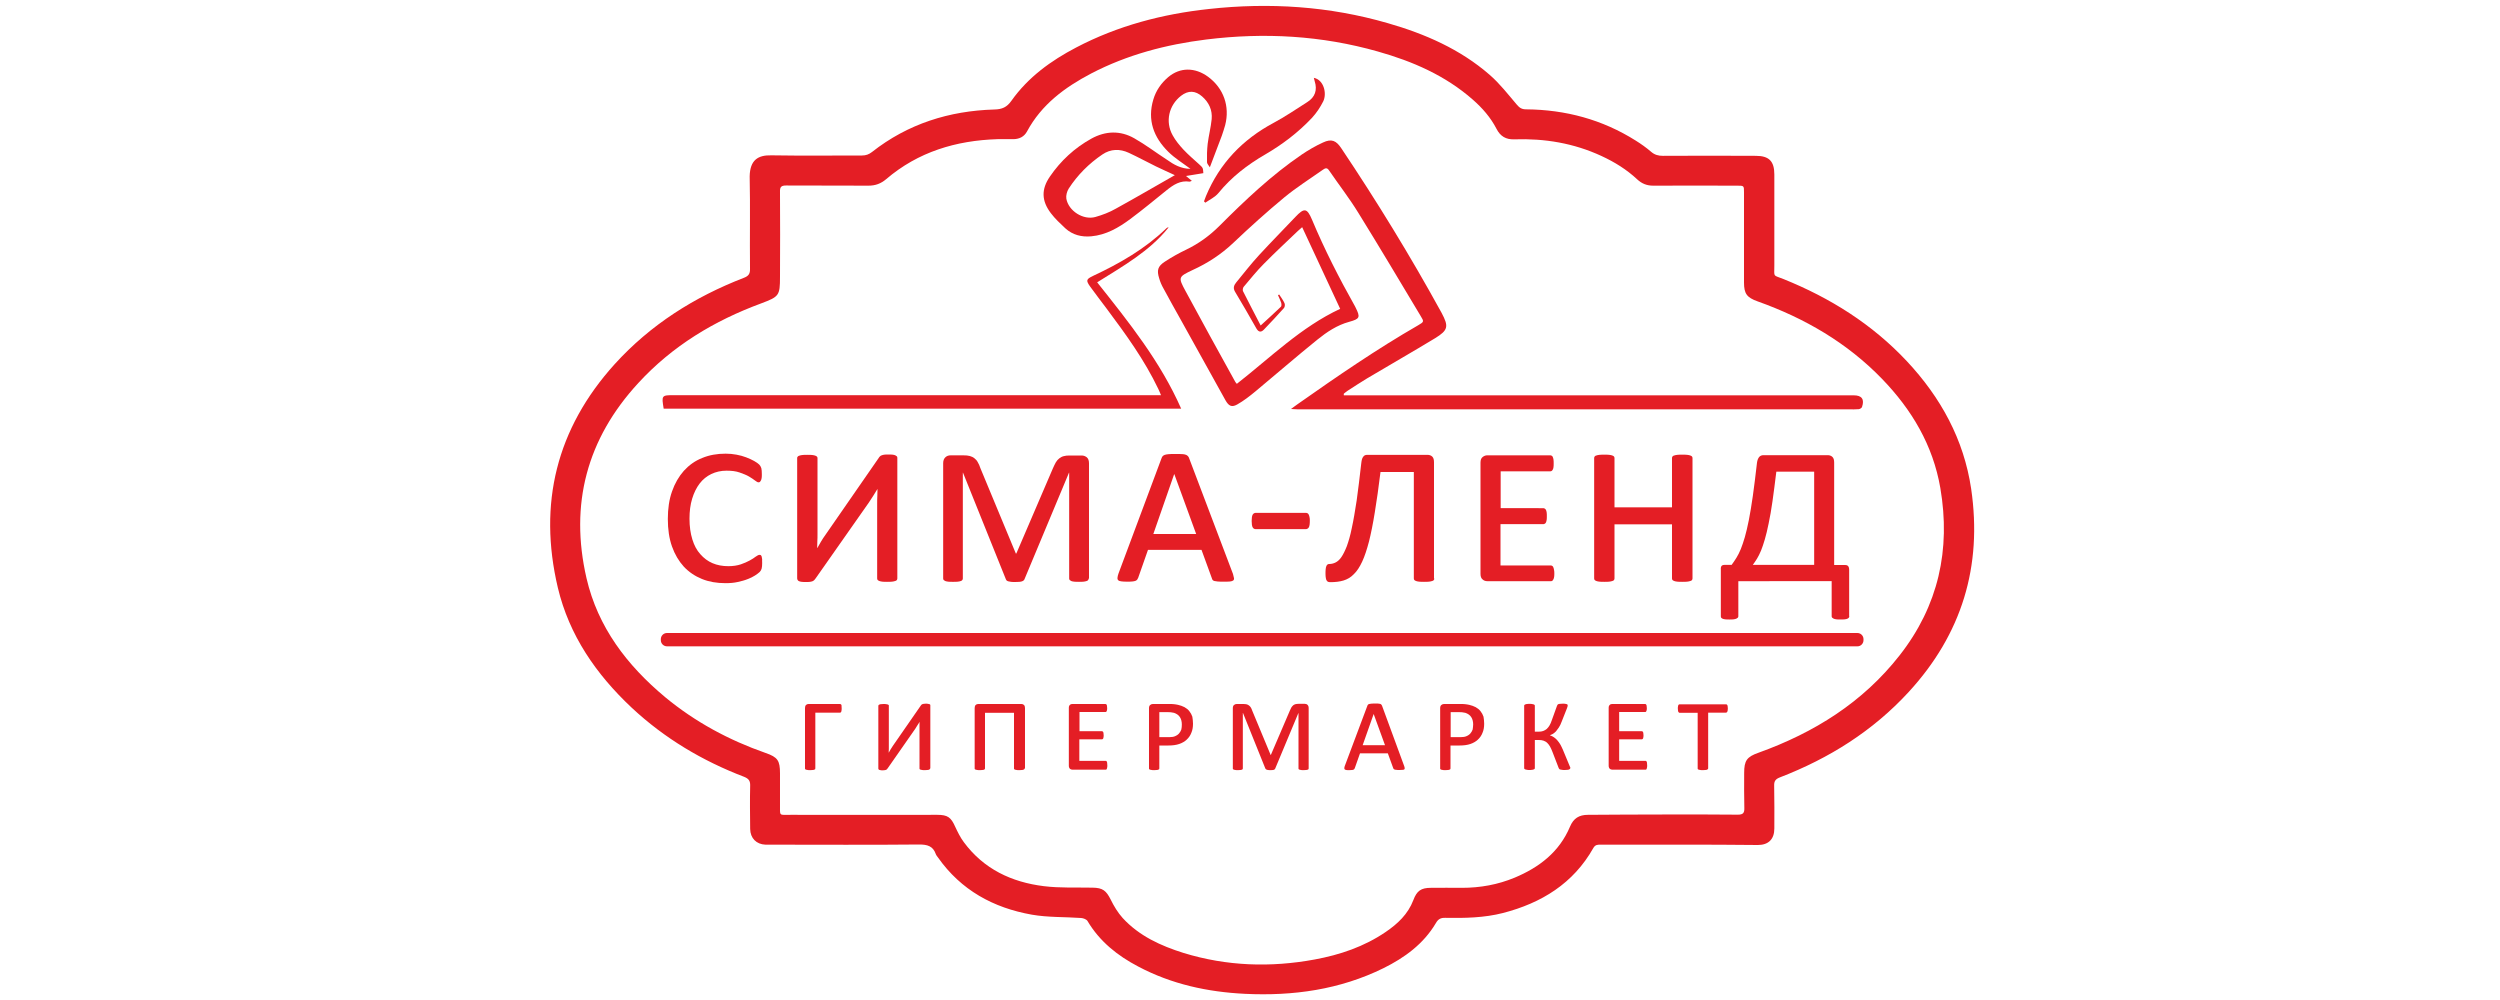 <?xml version="1.0" encoding="utf-8"?>
<!-- Generator: Adobe Illustrator 24.0.0, SVG Export Plug-In . SVG Version: 6.00 Build 0)  -->
<svg version="1.1" id="Слой_1" xmlns="http://www.w3.org/2000/svg" xmlns:xlink="http://www.w3.org/1999/xlink" x="0px" y="0px"
	 viewBox="0 0 1500 600" style="enable-background:new 0 0 1500 600;" xml:space="preserve">
<style type="text/css">
	.st0{fill:#E41E25;}
</style>
<g>
	<g>
		<path class="st0" d="M1007.6,506.8c-15.7,0-31.4,0-47.1,0c-1.8,0-3.3-0.1-4.5,2c-12,21.3-31.1,33-54.2,39
			c-11.3,2.9-22.9,3.1-34.5,2.9c-2.8-0.1-4.4,0.7-5.8,3.2c-7.4,12.5-18.7,20.7-31.4,27c-26.2,12.9-54.2,16.8-83.1,15.4
			c-22.5-1.1-44.1-5.8-64.1-16.4c-12.4-6.5-23.1-15-30.4-27.3c-0.6-1-2.5-1.7-3.8-1.8c-9.9-0.7-19.9-0.3-29.6-2
			c-23.1-4.1-42.5-14.7-56.3-34.3c-0.4-0.6-1-1.2-1.3-2c-1.7-4.9-5.1-5.8-10-5.8c-29.5,0.3-59,0.1-88.5,0.1c-1.2,0-2.4,0-3.7,0
			c-5.5-0.2-9.1-3.9-9.2-9.4c-0.1-8.7-0.2-17.4,0-26c0.1-2.9-0.9-4.2-3.6-5.3c-25.1-9.6-47.8-23.1-67.5-41.5
			c-21.3-20-37.5-43.4-44.3-72c-11.9-50.4-0.8-95.5,34.1-134.1c21.5-23.7,47.8-40.3,77.5-51.8c2.9-1.1,3.8-2.5,3.7-5.5
			c-0.2-18.5,0.2-36.9-0.2-55.4C450,96,454.8,93,462.8,93.2c18.1,0.3,36.3,0.1,54.4,0.1c2.4,0,4.2-0.7,6-2.1
			c21.5-16.9,46.3-24.7,73.4-25.5c4.6-0.1,7.5-1.3,10.3-5.3c10-14.1,23.7-24,38.8-31.9c25-13.1,51.8-20.1,79.6-23.1
			c36.3-4,72.2-1.7,107.4,8.5c22.3,6.4,43.4,15.6,61.1,31c6.1,5.3,11.1,11.8,16.3,17.9c1.6,1.9,3,2.8,5.5,2.8
			c23.7,0.2,45.8,6.1,65.9,18.8c3.2,2,6.3,4.2,9.2,6.7c2.1,1.8,4.3,2.4,7,2.4c18.6-0.1,37.2-0.1,55.8,0c7.9,0,11.1,3.2,11.1,11.2
			c0,18.2,0,36.5,0,54.7c0,7.2-1,5.4,5.4,8c28.1,11.3,53.3,27.1,74.1,49.3c20.3,21.7,34.2,46.9,38.6,76.6
			c6.8,46.5-5.6,87.2-37.5,121.9c-21.5,23.4-47.7,39.8-77.2,51.2c-2.6,1-3.6,2.2-3.5,5c0.2,8.6,0.1,17.1,0.1,25.7
			c0,6.4-3.5,9.9-9.9,9.9C1039,506.8,1023.3,506.8,1007.6,506.8z M997.3,488.7c15.1,0,30.3-0.1,45.4,0.1c3.1,0,4-1,3.9-4
			c-0.2-7-0.1-14-0.1-21c0-7.5,1.6-9.7,8.7-12.2c33.3-12,62.4-30.1,84.5-58.3c23.4-29.8,30.8-63.6,24.5-100.5
			c-4.4-25.6-17.1-47-35-65.5c-21-21.7-46.4-36.4-74.7-46.5c-6.4-2.3-8.1-4.6-8.1-11.3c0-18,0-36,0-54.1c0-4,0-4-4.1-4
			c-16.8,0-33.6-0.1-50.4,0c-3.8,0-6.8-1.2-9.6-3.8c-6.3-5.9-13.6-10.4-21.4-14c-16.6-7.7-34.1-10.6-52.3-10
			c-5,0.2-8.4-1.8-10.7-6.3c-3.5-6.8-8.5-12.5-14.2-17.5c-16.5-14.5-36.1-23-57-28.9c-33.8-9.6-68.1-11.5-102.9-7.2
			c-24.1,3-47.4,9.1-69.1,20.4c-15.8,8.3-29.8,18.6-38.5,34.8c-1.7,3.1-4.5,4.5-8,4.6c-3.2,0-6.5,0-9.7,0
			c-24.9,0.8-47.6,7.6-66.8,24c-3.2,2.7-6.5,3.9-10.6,3.9c-16.5-0.1-32.9,0-49.4-0.1c-3,0-3.8,0.9-3.7,3.8c0.1,17,0.1,34,0,51.1
			c0,11.2-0.6,11.8-11.2,15.8c-28.2,10.4-53.3,25.5-73.8,47.8c-30.9,33.5-41.3,72.8-31.1,117.1c6.8,29.4,24.3,52.3,47.2,71.4
			c18,14.9,38.3,25.8,60.3,33.5c7.2,2.5,8.6,4.5,8.6,12.2c0,6.1,0,12.2,0,18.4c0.1,7.5-1,6.5,6.6,6.5c29.3,0.1,58.5,0,87.8,0
			c6.2,0,8.2,1.5,10.7,7.1c1.5,3.2,3.1,6.5,5.2,9.3c11.9,16.1,28.6,24,48,26.4c9.7,1.2,19.5,0.7,29.3,0.9c6.1,0.1,8.1,1.8,10.8,7.1
			c1.9,3.9,4.3,7.9,7.2,11.1c9.9,10.8,22.9,16.7,36.6,21c25.8,7.9,52.1,8.8,78.6,3.9c15.2-2.8,29.7-7.7,42.6-16.5
			c7.2-4.9,13.4-10.7,16.6-19.1c2.1-5.6,4.6-7.4,10.5-7.4c6.2-0.1,12.5,0,18.7,0c10.9,0,21.5-1.9,31.6-6.1
			c14.8-6.2,26.8-15.4,33.2-30.6c2.1-5,5.4-7.1,10.8-7.1C967.7,488.8,982.5,488.7,997.3,488.7z"/>
		<path class="st0" d="M806.3,237.2c1.3,0,2.6,0,3.8,0c100.5,0,201,0,301.5,0c0.2,0,0.4,0,0.7,0c4.8,0,6.5,2.4,4.9,7
			c-0.2,0.6-1.2,1.2-1.9,1.3c-2,0.2-4,0.1-6,0.1c-104.3,0-208.6,0-312.9,0c-5.9,0-11.8,0-17.7,0c-1.1,0-2.1-0.1-4.1-0.2
			c1.8-1.3,2.9-2.2,4.1-3c23.6-16.6,47.3-32.9,72.3-47.3c3.4-2,3.5-2.1,1.4-5.5c-12.4-20.7-24.7-41.4-37.4-61.9
			c-5.4-8.8-11.8-17-17.6-25.5c-1.2-1.8-2.3-1.3-3.6-0.4c-7.8,5.5-15.9,10.6-23.3,16.7c-10.5,8.7-20.7,17.9-30.6,27.3
			c-7.2,6.8-15.3,12.1-24.3,16.2c-8.6,4.1-8.8,4.3-4.3,12.6c9.8,18.2,19.8,36.3,29.8,54.4c0.2,0.4,0.5,0.7,1,1.3
			c20.2-15.8,38.6-34.1,62-45c-7.6-16.3-15.1-32.5-22.8-49c-0.8,0.7-1.7,1.5-2.6,2.3c-6.8,6.5-13.8,13-20.4,19.7
			c-4.3,4.3-8.1,9.1-12.1,13.8c-0.5,0.6-0.7,2-0.4,2.6c3.4,6.8,6.9,13.4,10.6,20.6c4.3-3.9,8.3-7.6,12.2-11.3
			c0.4-0.4,0.3-1.7,0.1-2.4c-0.5-1.5-1.3-3-1.9-4.5c0.2-0.1,0.4-0.2,0.7-0.4c1.1,1.7,2.4,3.4,3.2,5.2c0.4,0.8,0.2,2.3-0.3,2.9
			c-3.9,4.4-8,8.7-12,12.9c-1.6,1.7-3.1,1.8-4.5-0.5c-4.2-7.4-8.5-14.9-12.9-22.2c-1.3-2.2-0.6-3.9,0.7-5.5
			c4.6-5.6,9-11.3,13.9-16.6c7.1-7.7,14.4-15.1,21.6-22.7c5.3-5.6,7-5.5,10,1.6c7.5,17.9,16.3,35.1,25.8,52c0.1,0.2,0.2,0.4,0.3,0.6
			c3,6,2.7,6.9-3.8,8.7c-7.3,2-13.4,6.1-19.1,10.7c-12.5,10.1-24.7,20.7-37.1,31c-3.5,2.9-7.1,5.7-11,7.9c-3.4,1.9-5.1,0.8-7-2.5
			c-8.9-16.1-17.8-32.1-26.7-48.1c-3.5-6.3-7.1-12.6-10.5-19c-1.1-1.9-2-4-2.6-6.1c-1.5-4.8-0.9-7.2,3.4-10
			c4.1-2.7,8.4-5.1,12.8-7.2c7.5-3.6,14.1-8.4,20-14.3c15.4-15.4,31.2-30.4,49.4-42.8c4-2.7,8.3-5.2,12.7-7.2
			c5.1-2.4,7.9-1.2,11,3.5c21.3,31.8,41.3,64.4,59.7,97.9c0.2,0.3,0.3,0.6,0.5,0.9c4.3,8.1,3.9,10.3-3.9,15.1
			c-13.5,8.2-27.2,16-40.8,24.1c-4,2.4-7.9,5-11.8,7.5c-0.8,0.5-1.5,1.2-2.2,1.7C806.2,236.7,806.3,236.9,806.3,237.2z"/>
		<path class="st0" d="M714.3,101.3c-4.7-3.5-9.5-6.4-13.4-10.3c-8.7-8.6-12.6-19-8.9-31.3c1.6-5.4,4.7-9.8,8.9-13.4
			c7.1-6,16.1-6,24-0.2c9.3,6.9,13.1,17.7,10.2,29c-0.6,2.1-1.3,4.3-2,6.3c-2.3,6.2-4.7,12.4-7.2,19c-0.5-1-1.7-2-1.7-3.2
			c-0.1-3.6,0-7.3,0.4-10.9c0.6-4.9,1.9-9.8,2.4-14.8c0.5-5.4-1.6-10-5.7-13.6c-4.1-3.6-8.3-3.8-12.7-0.4c-7.3,5.7-9.6,15.5-5,23.7
			c1.7,3.1,4,5.9,6.4,8.5c3,3.2,6.3,6,9.5,8.9c2.3,2.1,2.3,2.1,2.5,5.3c-3.3,0.5-6.5,1.1-10.4,1.7c1.4,1.2,2.3,1.9,3.5,2.9
			c-0.6,0.2-1,0.5-1.3,0.5c-5.6-0.9-9.8,1.9-13.9,5.2c-7.2,5.8-14.3,11.7-21.7,17.2c-7,5.2-14.5,9.6-23.5,10.4
			c-5.8,0.5-11.1-0.8-15.5-4.8c-3.1-2.9-6.2-5.8-8.7-9.1c-5.6-7.4-5.8-14.3-0.6-21.9c6.5-9.5,14.8-17.2,24.9-22.8
			c8.5-4.7,17.4-5,25.8-0.2c6.7,3.8,13,8.6,19.5,12.8C704.3,98.8,708.7,101.3,714.3,101.3z M704.9,105.1c-3.6-1.7-7.5-3.4-11.2-5.2
			c-5.5-2.7-10.8-5.6-16.4-8.2c-5.4-2.5-10.9-2.4-15.9,1c-8.1,5.5-14.9,12.3-20.2,20.5c-1,1.6-1.7,4.1-1.4,6
			c1.3,7.4,10.2,13,17.4,11c4.2-1.2,8.5-2.8,12.3-5C681.5,118.6,693.1,111.8,704.9,105.1z"/>
		<path class="st0" d="M398.2,245.2c-1.3-8-1.3-8.1,6.3-8.1c95.8,0,191.6,0,287.5,0c1.3,0,2.6,0,4.6,0c-0.7-1.6-1.1-2.7-1.6-3.7
			c-8.3-17.4-19.5-32.8-31-48.2c-3.3-4.4-6.6-8.7-9.8-13.1c-2.8-3.9-2.5-4.6,1.7-6.6c16-7.5,31.2-16.2,44-28.6
			c0.3-0.3,0.7-0.5,1.3-0.5c-11.5,14.4-27.3,23.2-42.9,33c19,23.9,38,47.6,50.4,75.8C605.3,245.2,501.7,245.2,398.2,245.2z"/>
		<path class="st0" d="M788.3,46.7c6,1.2,7.9,9.3,5.7,14c-1.8,3.6-4.1,7.1-6.9,10.1c-8.2,8.7-17.7,15.9-28,21.9
			c-10.7,6.2-20.3,13.6-28.1,23.2c-2,2.4-5.2,3.9-7.8,5.7c-0.3-0.3-0.6-0.5-0.8-0.8c0.4-1.1,0.8-2.2,1.2-3.2
			c8.2-19.6,21.9-33.9,40.6-43.9c6.9-3.7,13.5-8.2,20.1-12.4c4.8-3,6.2-7.3,4.5-12.6C788.6,48.1,788.5,47.6,788.3,46.7z"/>
	</g>
	<path class="st0" d="M1114.5,387.8H400.2c-2,0-3.7-1.6-3.7-3.7v-0.6c0-2,1.6-3.7,3.7-3.7h714.2c2,0,3.7,1.6,3.7,3.7v0.6
		C1118.1,386.1,1116.5,387.8,1114.5,387.8z"/>
	<g>
		<path class="st0" d="M505,425.1c0,0.4,0,0.8-0.1,1.2c0,0.3-0.1,0.6-0.2,0.8c-0.1,0.2-0.2,0.4-0.4,0.4c-0.1,0.1-0.3,0.1-0.5,0.1
			h-14.6V461c0,0.2-0.1,0.3-0.1,0.5c-0.1,0.1-0.3,0.2-0.5,0.3c-0.2,0.1-0.6,0.2-1,0.2c-0.4,0-0.9,0.1-1.5,0.1c-0.6,0-1.1,0-1.5-0.1
			c-0.4-0.1-0.7-0.1-1-0.2c-0.2-0.1-0.4-0.2-0.5-0.3c-0.1-0.1-0.1-0.3-0.1-0.5v-36.2c0-0.8,0.2-1.4,0.6-1.8c0.4-0.4,0.9-0.6,1.5-0.6
			h18.9c0.4,0,0.7,0.2,0.9,0.6C504.9,423.5,505,424.2,505,425.1z"/>
		<path class="st0" d="M558.1,461c0,0.2-0.1,0.3-0.2,0.5c-0.1,0.1-0.3,0.2-0.5,0.3c-0.2,0.1-0.6,0.2-1,0.2c-0.4,0-0.9,0.1-1.6,0.1
			c-0.6,0-1.1,0-1.5-0.1c-0.4-0.1-0.7-0.1-1-0.2c-0.2-0.1-0.4-0.2-0.5-0.3c-0.1-0.1-0.1-0.3-0.1-0.5v-23.6c0-0.6,0-1.4,0-2.2
			c0-0.8,0-1.5,0.1-2.1h0c-0.4,0.7-0.8,1.3-1.3,2c-0.4,0.7-0.9,1.4-1.3,2.1l-16.6,23.8c-0.1,0.2-0.3,0.4-0.4,0.5
			c-0.1,0.1-0.3,0.3-0.5,0.4c-0.2,0.1-0.5,0.1-0.8,0.2c-0.3,0-0.7,0.1-1.2,0.1c-0.6,0-1,0-1.4-0.1c-0.3-0.1-0.6-0.1-0.8-0.2
			c-0.2-0.1-0.3-0.2-0.4-0.4c-0.1-0.1-0.1-0.3-0.1-0.5v-37.6c0-0.1,0.1-0.3,0.2-0.4c0.1-0.1,0.3-0.2,0.5-0.3c0.2-0.1,0.6-0.2,1-0.2
			c0.4,0,0.9-0.1,1.5-0.1c0.6,0,1.1,0,1.5,0.1c0.4,0.1,0.7,0.1,1,0.2c0.2,0.1,0.4,0.2,0.5,0.3c0.1,0.1,0.1,0.3,0.1,0.4v23.8
			c0,0.7,0,1.5,0,2.2c0,0.7-0.1,1.4-0.1,2.1h0.1c0.4-0.7,0.8-1.4,1.2-2.1c0.4-0.7,0.9-1.3,1.3-2l16.7-24.1c0.1-0.2,0.3-0.4,0.4-0.5
			c0.1-0.1,0.3-0.2,0.5-0.3c0.2-0.1,0.5-0.1,0.8-0.2c0.3,0,0.7-0.1,1.2-0.1c0.5,0,1,0,1.4,0.1c0.4,0.1,0.6,0.1,0.9,0.2
			c0.2,0.1,0.4,0.2,0.4,0.3c0.1,0.1,0.1,0.3,0.1,0.4V461z"/>
		<path class="st0" d="M614.8,461c0,0.2-0.1,0.3-0.2,0.5c-0.1,0.1-0.3,0.2-0.5,0.3c-0.2,0.1-0.5,0.2-1,0.2c-0.4,0-0.9,0.1-1.5,0.1
			c-0.7,0-1.2,0-1.6-0.1c-0.4-0.1-0.7-0.1-1-0.2c-0.2-0.1-0.4-0.2-0.5-0.3c-0.1-0.1-0.1-0.3-0.1-0.5v-33.3H591V461
			c0,0.2-0.1,0.3-0.1,0.5c-0.1,0.1-0.3,0.2-0.5,0.3c-0.2,0.1-0.6,0.2-1,0.2c-0.4,0-0.9,0.1-1.5,0.1c-0.6,0-1.1,0-1.5-0.1
			c-0.4-0.1-0.7-0.1-1-0.2c-0.2-0.1-0.4-0.2-0.5-0.3c-0.1-0.1-0.1-0.3-0.1-0.5v-36.2c0-0.8,0.2-1.4,0.6-1.8c0.4-0.4,0.9-0.6,1.5-0.6
			h26c0.6,0,1.1,0.2,1.5,0.6c0.4,0.4,0.6,1,0.6,1.8V461z"/>
		<path class="st0" d="M664.4,459.3c0,0.4,0,0.8-0.1,1.2c-0.1,0.3-0.1,0.6-0.2,0.8c-0.1,0.2-0.2,0.4-0.3,0.4
			c-0.1,0.1-0.3,0.1-0.4,0.1h-20c-0.5,0-1-0.2-1.4-0.5c-0.4-0.4-0.7-1-0.7-1.8v-34.8c0-0.8,0.2-1.4,0.7-1.8c0.4-0.4,0.9-0.5,1.4-0.5
			h19.8c0.2,0,0.3,0,0.5,0.1c0.1,0.1,0.2,0.2,0.3,0.4c0.1,0.2,0.2,0.5,0.2,0.8c0,0.3,0.1,0.7,0.1,1.2s0,0.8-0.1,1.1
			c-0.1,0.3-0.1,0.6-0.2,0.7c-0.1,0.2-0.2,0.3-0.3,0.4c-0.1,0.1-0.3,0.1-0.5,0.1h-15.5v11.5H661c0.2,0,0.3,0,0.5,0.1
			c0.1,0.1,0.3,0.2,0.4,0.4c0.1,0.2,0.2,0.5,0.2,0.8c0,0.3,0.1,0.7,0.1,1.2c0,0.4,0,0.8-0.1,1.1c0,0.3-0.1,0.6-0.2,0.8
			c-0.1,0.2-0.2,0.3-0.4,0.4c-0.1,0.1-0.3,0.1-0.5,0.1h-13.4v12.9h15.8c0.1,0,0.3,0,0.4,0.1c0.1,0.1,0.2,0.2,0.3,0.4
			c0.1,0.2,0.2,0.5,0.2,0.8C664.4,458.5,664.4,458.8,664.4,459.3z"/>
		<path class="st0" d="M715.8,434.2c0,2.1-0.3,3.9-1,5.5c-0.6,1.6-1.6,3-2.8,4.1c-1.2,1.1-2.7,2-4.5,2.6c-1.8,0.6-3.9,0.9-6.4,0.9
			h-5.5V461c0,0.2-0.1,0.3-0.1,0.5c-0.1,0.1-0.3,0.2-0.5,0.3c-0.2,0.1-0.6,0.2-1,0.2c-0.4,0-0.9,0.1-1.5,0.1c-0.6,0-1.1,0-1.5-0.1
			c-0.4-0.1-0.7-0.1-1-0.2c-0.2-0.1-0.4-0.2-0.5-0.3c-0.1-0.1-0.1-0.3-0.1-0.5v-36.1c0-0.8,0.2-1.5,0.7-1.9c0.5-0.4,1-0.6,1.6-0.6
			h10c0.9,0,1.7,0,2.6,0.1c0.8,0.1,1.7,0.2,2.5,0.4c1.4,0.3,2.7,0.8,3.9,1.4c1.1,0.6,2.1,1.4,2.9,2.4c0.8,1,1.4,2.1,1.8,3.3
			C715.6,431.3,715.8,432.7,715.8,434.2z M709.1,434.7c0-1.8-0.4-3.3-1.2-4.5c-0.8-1.2-2-2-3.5-2.5c-0.5-0.1-1.1-0.2-1.7-0.3
			c-0.6-0.1-1.2-0.1-1.7-0.1h-5.4v15h5.9c1.5,0,2.7-0.2,3.6-0.6s1.7-0.9,2.3-1.6c0.6-0.7,1.1-1.5,1.4-2.4
			C709,436.8,709.1,435.8,709.1,434.7z"/>
		<path class="st0" d="M785.2,461c0,0.2,0,0.3-0.1,0.5c-0.1,0.1-0.2,0.2-0.5,0.3c-0.2,0.1-0.6,0.2-1,0.2c-0.4,0-0.9,0.1-1.5,0.1
			c-0.6,0-1.1,0-1.5-0.1c-0.4-0.1-0.7-0.1-0.9-0.2c-0.2-0.1-0.4-0.2-0.5-0.3c-0.1-0.1-0.1-0.3-0.1-0.5v-33.1H779l-13.9,33.3
			c-0.1,0.3-0.4,0.5-0.8,0.7c-0.4,0.1-1.2,0.2-2.1,0.2c-0.5,0-1,0-1.3-0.1c-0.3,0-0.6-0.1-0.9-0.2c-0.2-0.1-0.4-0.2-0.5-0.3
			c-0.1-0.1-0.2-0.2-0.3-0.4l-13.4-33.3h-0.1V461c0,0.2,0,0.3-0.1,0.5c-0.1,0.1-0.2,0.2-0.5,0.3c-0.2,0.1-0.5,0.2-0.9,0.2
			c-0.4,0-0.9,0.1-1.5,0.1c-0.6,0-1.1,0-1.5-0.1c-0.4-0.1-0.7-0.1-0.9-0.2c-0.2-0.1-0.4-0.2-0.5-0.3c-0.1-0.1-0.1-0.3-0.1-0.5v-36.1
			c0-0.8,0.2-1.5,0.7-1.9c0.5-0.4,1-0.6,1.6-0.6h4c0.8,0,1.4,0.1,2,0.2c0.5,0.1,1,0.4,1.4,0.7c0.4,0.3,0.8,0.7,1.1,1.2
			c0.3,0.5,0.6,1.1,0.8,1.8l11.1,26.7h0.1l11.4-26.6c0.3-0.7,0.6-1.4,0.9-1.9c0.3-0.5,0.7-0.9,1.1-1.3c0.4-0.3,0.9-0.6,1.4-0.7
			c0.5-0.1,1.1-0.2,1.8-0.2h3.8c0.6,0,1.2,0.2,1.6,0.6c0.4,0.4,0.7,1,0.7,1.9V461z"/>
		<path class="st0" d="M842.5,459.6c0.2,0.5,0.3,1,0.3,1.3c0,0.3,0,0.6-0.2,0.7c-0.2,0.2-0.5,0.3-1,0.3c-0.5,0-1.1,0.1-1.9,0.1
			s-1.5,0-1.9-0.1c-0.5,0-0.8-0.1-1.1-0.2c-0.2-0.1-0.4-0.2-0.5-0.3c-0.1-0.1-0.2-0.3-0.3-0.6l-3.2-8.8h-16.7l-3.1,8.8
			c-0.1,0.2-0.2,0.4-0.3,0.6c-0.1,0.1-0.3,0.3-0.5,0.4c-0.2,0.1-0.6,0.2-1,0.2c-0.4,0-1,0.1-1.7,0.1c-0.7,0-1.3,0-1.7-0.1
			c-0.4-0.1-0.7-0.2-0.9-0.4c-0.2-0.2-0.2-0.4-0.2-0.8c0-0.3,0.1-0.8,0.3-1.3l13.5-36c0.1-0.3,0.2-0.5,0.4-0.7
			c0.1-0.2,0.4-0.3,0.7-0.4c0.3-0.1,0.7-0.1,1.2-0.2c0.5,0,1.1-0.1,1.8-0.1c0.6,0,1.1,0,1.6,0c0.4,0,0.8,0,1.1,0.1
			c0.3,0,0.6,0.1,0.8,0.1c0.2,0.1,0.4,0.1,0.5,0.2c0.1,0.1,0.3,0.2,0.4,0.4c0.1,0.1,0.2,0.3,0.3,0.5L842.5,459.6z M824.2,428.4
			L824.2,428.4l-6.6,18.7H831L824.2,428.4z"/>
		<path class="st0" d="M890.5,434.2c0,2.1-0.3,3.9-1,5.5c-0.6,1.6-1.6,3-2.8,4.1c-1.2,1.1-2.7,2-4.5,2.6c-1.8,0.6-3.9,0.9-6.4,0.9
			h-5.5V461c0,0.2-0.1,0.3-0.1,0.5c-0.1,0.1-0.3,0.2-0.5,0.3c-0.2,0.1-0.6,0.2-1,0.2c-0.4,0-0.9,0.1-1.5,0.1c-0.6,0-1.1,0-1.5-0.1
			c-0.4-0.1-0.7-0.1-1-0.2c-0.2-0.1-0.4-0.2-0.5-0.3c-0.1-0.1-0.1-0.3-0.1-0.5v-36.1c0-0.8,0.2-1.5,0.7-1.9c0.5-0.4,1-0.6,1.6-0.6
			h10c0.9,0,1.7,0,2.6,0.1c0.8,0.1,1.7,0.2,2.5,0.4c1.4,0.3,2.7,0.8,3.9,1.4c1.1,0.6,2.1,1.4,2.9,2.4c0.8,1,1.4,2.1,1.8,3.3
			C890.3,431.3,890.5,432.7,890.5,434.2z M883.9,434.7c0-1.8-0.4-3.3-1.2-4.5c-0.8-1.2-2-2-3.5-2.5c-0.5-0.1-1.1-0.2-1.7-0.3
			c-0.6-0.1-1.1-0.1-1.7-0.1h-5.4v15h5.9c1.5,0,2.7-0.2,3.6-0.6s1.7-0.9,2.3-1.6c0.6-0.7,1.1-1.5,1.4-2.4
			C883.7,436.8,883.9,435.8,883.9,434.7z"/>
		<path class="st0" d="M942.1,461c0,0.2-0.1,0.3-0.2,0.4c-0.1,0.1-0.3,0.2-0.5,0.3c-0.2,0.1-0.6,0.2-1,0.2c-0.4,0-0.9,0.1-1.5,0.1
			c-0.7,0-1.3,0-1.7-0.1c-0.5-0.1-0.8-0.1-1.1-0.2c-0.3-0.1-0.5-0.2-0.6-0.4c-0.1-0.2-0.2-0.3-0.3-0.5l-3.7-9.6
			c-0.5-1.3-1-2.4-1.5-3.3s-1.1-1.6-1.7-2.2c-0.6-0.6-1.4-1-2.2-1.3c-0.8-0.3-1.8-0.4-2.9-0.4h-2.3V461c0,0.1-0.1,0.3-0.2,0.4
			c-0.1,0.1-0.3,0.2-0.6,0.3c-0.3,0.1-0.6,0.2-1,0.2c-0.4,0.1-0.9,0.1-1.4,0.1c-0.5,0-1,0-1.4-0.1c-0.4-0.1-0.7-0.1-1-0.2
			c-0.2-0.1-0.4-0.2-0.6-0.3c-0.1-0.1-0.2-0.3-0.2-0.4v-37.7c0-0.1,0.1-0.3,0.2-0.4c0.1-0.1,0.3-0.2,0.6-0.3c0.2-0.1,0.6-0.2,1-0.2
			c0.4-0.1,0.9-0.1,1.4-0.1c0.5,0,1,0,1.4,0.1c0.4,0.1,0.7,0.1,1,0.2c0.3,0.1,0.5,0.2,0.6,0.3c0.1,0.1,0.2,0.3,0.2,0.4V439h2.3
			c1,0,1.9-0.1,2.7-0.4c0.8-0.3,1.5-0.7,2.1-1.2c0.6-0.5,1.2-1.3,1.7-2.1c0.5-0.9,1-1.9,1.4-3.2l3.1-8.6c0.1-0.2,0.2-0.4,0.3-0.6
			c0.1-0.2,0.3-0.3,0.5-0.4c0.2-0.1,0.6-0.2,1-0.2c0.4,0,1-0.1,1.7-0.1c0.6,0,1.1,0,1.5,0.1c0.4,0.1,0.7,0.1,0.9,0.2
			c0.2,0.1,0.4,0.2,0.4,0.3c0.1,0.1,0.1,0.3,0.1,0.4c0,0.2,0,0.5-0.1,0.8c-0.1,0.3-0.2,0.6-0.3,0.9l-3.2,8.1
			c-0.5,1.4-1.1,2.6-1.7,3.5c-0.6,0.9-1.2,1.7-1.7,2.3c-0.6,0.6-1.2,1.1-1.8,1.5c-0.6,0.3-1.2,0.6-1.8,0.8v0.1
			c0.9,0.3,1.7,0.7,2.4,1.2c0.7,0.5,1.4,1.1,2,1.8c0.6,0.7,1.2,1.5,1.8,2.5c0.5,1,1.1,2,1.6,3.3l3.9,9.4c0.1,0.3,0.2,0.5,0.3,0.7
			c0.1,0.2,0.1,0.3,0.2,0.5c0,0.1,0.1,0.2,0.1,0.3C942.1,460.8,942.1,460.9,942.1,461z"/>
		<path class="st0" d="M988.3,459.3c0,0.4,0,0.8-0.1,1.2c-0.1,0.3-0.1,0.6-0.2,0.8c-0.1,0.2-0.2,0.4-0.3,0.4
			c-0.1,0.1-0.3,0.1-0.4,0.1h-20c-0.5,0-1-0.2-1.4-0.5c-0.4-0.4-0.7-1-0.7-1.8v-34.8c0-0.8,0.2-1.4,0.7-1.8c0.4-0.4,0.9-0.5,1.4-0.5
			H987c0.2,0,0.3,0,0.5,0.1c0.1,0.1,0.2,0.2,0.3,0.4c0.1,0.2,0.2,0.5,0.2,0.8c0,0.3,0.1,0.7,0.1,1.2s0,0.8-0.1,1.1
			c-0.1,0.3-0.1,0.6-0.2,0.7c-0.1,0.2-0.2,0.3-0.3,0.4c-0.1,0.1-0.3,0.1-0.5,0.1h-15.5v11.5h13.4c0.2,0,0.3,0,0.5,0.1
			s0.3,0.2,0.4,0.4c0.1,0.2,0.2,0.5,0.2,0.8c0,0.3,0.1,0.7,0.1,1.2c0,0.4,0,0.8-0.1,1.1c0,0.3-0.1,0.6-0.2,0.8
			c-0.1,0.2-0.2,0.3-0.4,0.4c-0.1,0.1-0.3,0.1-0.5,0.1h-13.4v12.9h15.8c0.1,0,0.3,0,0.4,0.1c0.1,0.1,0.2,0.2,0.3,0.4
			c0.1,0.2,0.2,0.5,0.2,0.8C988.3,458.5,988.3,458.8,988.3,459.3z"/>
		<path class="st0" d="M1036.7,425c0,0.9-0.1,1.6-0.3,2c-0.2,0.4-0.5,0.6-0.8,0.6h-10.7V461c0,0.2-0.1,0.3-0.2,0.5
			c-0.1,0.1-0.3,0.2-0.5,0.3c-0.2,0.1-0.5,0.2-1,0.2c-0.4,0-0.9,0.1-1.5,0.1c-0.6,0-1.2,0-1.5-0.1c-0.4-0.1-0.7-0.1-1-0.2
			c-0.2-0.1-0.4-0.2-0.5-0.3c-0.1-0.1-0.1-0.3-0.1-0.5v-33.3h-10.7c-0.2,0-0.3-0.1-0.5-0.1c-0.1-0.1-0.3-0.3-0.4-0.5
			c-0.1-0.2-0.2-0.5-0.2-0.8c0-0.3-0.1-0.7-0.1-1.2s0-0.8,0.1-1.2c0-0.3,0.1-0.6,0.2-0.8c0.1-0.2,0.2-0.4,0.4-0.4
			c0.1-0.1,0.3-0.1,0.5-0.1h27.7c0.2,0,0.3,0,0.5,0.1c0.1,0.1,0.2,0.2,0.3,0.4c0.1,0.2,0.2,0.5,0.2,0.8
			C1036.6,424.2,1036.7,424.6,1036.7,425z"/>
	</g>
	<g>
		<path class="st0" d="M457.3,337.8c0,1.4-0.1,2.5-0.3,3.3c-0.2,0.8-0.6,1.5-1.2,2.1c-0.6,0.6-1.6,1.3-2.8,2.1
			c-1.2,0.8-2.7,1.5-4.5,2.2c-1.7,0.7-3.7,1.2-5.9,1.7c-2.2,0.5-4.6,0.7-7.3,0.7c-5.2,0-9.9-0.8-14.1-2.5c-4.2-1.7-7.9-4.2-10.9-7.4
			c-3-3.3-5.4-7.3-7.1-12.1c-1.7-4.8-2.5-10.3-2.5-16.5c0-6.2,0.8-11.7,2.5-16.5c1.7-4.9,4.1-9,7.1-12.4c3.1-3.4,6.7-6,11-7.7
			c4.3-1.8,9-2.6,14.1-2.6c2.2,0,4.4,0.2,6.5,0.6c2.1,0.4,4,0.9,5.8,1.6c1.8,0.7,3.4,1.4,4.8,2.2c1.4,0.8,2.4,1.5,3,2.1
			c0.6,0.6,1,1.3,1.3,2.2c0.2,0.8,0.3,2,0.3,3.6c0,0.9,0,1.6-0.1,2.2c-0.1,0.6-0.2,1.1-0.4,1.5c-0.2,0.4-0.4,0.7-0.6,0.9
			c-0.2,0.2-0.5,0.3-0.9,0.3c-0.5,0-1.2-0.4-2.1-1.1c-0.9-0.7-2.1-1.5-3.6-2.4s-3.4-1.6-5.6-2.4s-4.9-1.1-7.9-1.1
			c-3.3,0-6.4,0.7-9.1,2c-2.7,1.3-5.1,3.2-7,5.7c-1.9,2.5-3.4,5.5-4.5,9.1c-1.1,3.6-1.6,7.6-1.6,12c0,4.7,0.6,8.8,1.7,12.4
			c1.1,3.6,2.7,6.6,4.8,8.9c2.1,2.4,4.5,4.2,7.3,5.4c2.8,1.2,6,1.8,9.5,1.8c2.9,0,5.4-0.4,7.5-1.1c2.1-0.7,3.8-1.5,5.3-2.3
			c1.5-0.8,2.7-1.6,3.6-2.3c1-0.7,1.7-1.1,2.4-1.1c0.3,0,0.5,0.1,0.7,0.2c0.2,0.1,0.3,0.4,0.5,0.8c0.1,0.4,0.2,0.9,0.3,1.6
			C457.2,336,457.3,336.8,457.3,337.8z"/>
		<path class="st0" d="M538.4,347.1c0,0.3-0.1,0.6-0.3,0.9c-0.2,0.3-0.5,0.5-1,0.6c-0.5,0.2-1.1,0.3-1.9,0.4c-0.8,0.1-1.8,0.1-3,0.1
			c-1.1,0-2.1,0-2.8-0.1c-0.7-0.1-1.3-0.2-1.8-0.4c-0.5-0.2-0.8-0.4-1-0.6c-0.2-0.3-0.3-0.6-0.3-0.9v-45.3c0-1.2,0-2.6,0.1-4.2
			c0-1.6,0.1-2.9,0.1-4.1h-0.1c-0.8,1.3-1.6,2.6-2.4,3.9c-0.9,1.3-1.7,2.6-2.6,4L489.4,347c-0.3,0.4-0.6,0.7-0.8,1
			c-0.3,0.3-0.6,0.5-1,0.7c-0.4,0.2-1,0.3-1.6,0.4c-0.6,0.1-1.4,0.1-2.4,0.1c-1.1,0-2,0-2.6-0.1c-0.7-0.1-1.2-0.2-1.6-0.4
			c-0.4-0.2-0.7-0.4-0.8-0.7c-0.2-0.3-0.3-0.6-0.3-1v-72.2c0-0.3,0.1-0.6,0.3-0.8c0.2-0.3,0.6-0.5,1-0.6c0.5-0.2,1.1-0.3,1.9-0.4
			c0.8-0.1,1.7-0.1,2.9-0.1c1.2,0,2.2,0,2.9,0.1c0.8,0.1,1.4,0.2,1.9,0.4c0.5,0.2,0.8,0.4,1,0.6c0.2,0.3,0.3,0.5,0.3,0.8v45.7
			c0,1.4,0,2.9-0.1,4.3c0,1.4-0.1,2.8-0.1,4h0.1c0.8-1.4,1.5-2.7,2.3-4c0.8-1.3,1.6-2.6,2.5-3.8l32-46.2c0.2-0.4,0.5-0.7,0.8-1
			c0.3-0.3,0.6-0.5,1-0.6c0.4-0.2,1-0.3,1.6-0.4c0.6-0.1,1.4-0.1,2.4-0.1c1,0,1.9,0,2.6,0.1c0.7,0.1,1.2,0.2,1.6,0.4
			c0.4,0.2,0.7,0.4,0.9,0.6c0.2,0.2,0.3,0.5,0.3,0.9V347.1z"/>
		<path class="st0" d="M653.2,347.1c0,0.3-0.1,0.6-0.3,0.9c-0.2,0.3-0.5,0.5-0.9,0.6c-0.5,0.2-1.1,0.3-1.8,0.4
			c-0.8,0.1-1.7,0.1-2.8,0.1c-1.2,0-2.2,0-2.9-0.1c-0.8-0.1-1.4-0.2-1.8-0.4c-0.4-0.2-0.7-0.4-0.9-0.6c-0.2-0.3-0.3-0.6-0.3-0.9
			v-63.5h-0.1l-26.7,63.9c-0.2,0.6-0.7,1-1.5,1.3c-0.8,0.3-2.2,0.4-4.1,0.4c-1,0-1.8,0-2.5-0.1c-0.7-0.1-1.2-0.2-1.6-0.3
			c-0.4-0.1-0.8-0.3-1-0.5c-0.2-0.2-0.4-0.5-0.5-0.8l-25.7-63.9h-0.1v63.5c0,0.3-0.1,0.6-0.3,0.9c-0.2,0.3-0.5,0.5-0.9,0.6
			c-0.4,0.2-1,0.3-1.8,0.4c-0.8,0.1-1.7,0.1-2.9,0.1c-1.2,0-2.2,0-2.9-0.1c-0.7-0.1-1.3-0.2-1.8-0.4c-0.4-0.2-0.7-0.4-0.9-0.6
			c-0.2-0.3-0.3-0.6-0.3-0.9v-69.2c0-1.6,0.5-2.8,1.4-3.6c0.9-0.8,1.9-1.1,3.1-1.1h7.7c1.5,0,2.7,0.1,3.8,0.4c1,0.3,2,0.7,2.8,1.4
			c0.8,0.6,1.5,1.4,2,2.4c0.6,1,1.1,2.1,1.5,3.4l21.3,51.3h0.3l21.9-51c0.6-1.4,1.2-2.6,1.8-3.7c0.6-1,1.3-1.8,2.1-2.4
			c0.8-0.6,1.7-1.1,2.6-1.3c1-0.3,2.1-0.4,3.5-0.4h7.3c1.2,0,2.2,0.4,3.1,1.1c0.9,0.8,1.3,2,1.3,3.6V347.1z"/>
		<path class="st0" d="M739.8,344.4c0.3,1.1,0.5,1.9,0.6,2.5c0.1,0.6-0.1,1.1-0.5,1.4c-0.4,0.3-1,0.5-1.9,0.6
			c-0.9,0.1-2.1,0.1-3.7,0.1c-1.6,0-2.8,0-3.7-0.1c-0.9-0.1-1.6-0.2-2-0.3c-0.5-0.1-0.8-0.4-1-0.6c-0.2-0.3-0.4-0.6-0.5-1.1l-6.2-17
			h-32.1l-5.9,16.8c-0.2,0.4-0.4,0.8-0.6,1.1c-0.2,0.3-0.6,0.5-1,0.7c-0.5,0.2-1.1,0.3-2,0.4s-2,0.1-3.3,0.1c-1.4,0-2.5-0.1-3.3-0.2
			c-0.8-0.1-1.4-0.3-1.8-0.7c-0.3-0.3-0.5-0.8-0.4-1.5c0-0.7,0.3-1.5,0.6-2.5l25.8-69.1c0.2-0.5,0.4-1,0.7-1.3
			c0.3-0.3,0.7-0.6,1.3-0.8c0.6-0.2,1.3-0.3,2.3-0.4c0.9-0.1,2.1-0.1,3.5-0.1c1.2,0,2.2,0,3,0c0.8,0,1.5,0.1,2.1,0.1
			s1.1,0.2,1.5,0.3c0.4,0.1,0.8,0.3,1,0.5c0.3,0.2,0.5,0.4,0.7,0.7c0.2,0.3,0.4,0.6,0.5,1L739.8,344.4z M704.6,284.5h-0.1
			l-12.5,35.9h25.7L704.6,284.5z"/>
		<path class="st0" d="M785.9,312.5c0,1.9-0.2,3.2-0.6,3.9c-0.4,0.7-1.1,1.1-1.9,1.1h-29.9c-0.9,0-1.5-0.4-1.9-1.1
			c-0.4-0.7-0.6-2-0.6-3.8c0-1.8,0.2-3.1,0.6-3.8c0.4-0.7,1.1-1.1,1.9-1.1h29.9c0.4,0,0.7,0.1,1,0.2c0.3,0.1,0.6,0.4,0.8,0.8
			c0.2,0.4,0.4,0.9,0.5,1.5C785.9,310.9,785.9,311.6,785.9,312.5z"/>
		<path class="st0" d="M860.6,347.1c0,0.3-0.1,0.6-0.3,0.9c-0.2,0.3-0.5,0.5-1,0.6c-0.5,0.2-1.1,0.3-1.9,0.4c-0.8,0.1-1.8,0.1-3,0.1
			c-1.1,0-2.1,0-2.9-0.1c-0.8-0.1-1.4-0.2-1.9-0.4c-0.5-0.2-0.8-0.4-1-0.6c-0.2-0.3-0.3-0.6-0.3-0.9v-63.9h-20
			c-1.1,9.2-2.3,17.3-3.4,24.1c-1.1,6.9-2.3,12.8-3.5,17.6c-1.3,4.9-2.6,8.9-4.1,12.1c-1.5,3.2-3.1,5.7-5,7.5
			c-1.8,1.9-3.9,3.1-6.2,3.8c-2.3,0.7-5,1-7.9,1c-0.5,0-1-0.1-1.3-0.2c-0.4-0.1-0.6-0.4-0.9-0.8s-0.4-0.9-0.5-1.5
			c-0.1-0.6-0.2-1.4-0.2-2.4c0-1.1,0-2.1,0.1-2.9c0.1-0.8,0.2-1.4,0.4-1.8c0.2-0.5,0.4-0.8,0.7-1c0.3-0.2,0.6-0.3,0.9-0.3
			c1.4,0,2.7-0.3,3.9-0.9c1.2-0.6,2.4-1.6,3.5-3.2c1.1-1.6,2.2-3.8,3.3-6.6c1-2.8,2.1-6.4,3-11c1-4.5,1.9-10,2.9-16.4
			c0.9-6.4,1.8-14,2.8-22.7c0.2-1.6,0.5-2.8,1.1-3.5c0.5-0.8,1.3-1.2,2.4-1.2h36.2c1.2,0,2.2,0.4,2.9,1.1c0.7,0.7,1,1.8,1,3.4V347.1
			z"/>
		<path class="st0" d="M932.6,343.8c0,0.9,0,1.6-0.1,2.2c-0.1,0.6-0.2,1.1-0.4,1.5c-0.2,0.4-0.4,0.7-0.6,0.9
			c-0.3,0.2-0.5,0.3-0.8,0.3h-38.4c-1,0-1.9-0.3-2.7-1c-0.9-0.7-1.3-1.8-1.3-3.4v-66.7c0-1.6,0.4-2.7,1.3-3.4c0.9-0.7,1.8-1,2.7-1
			h37.9c0.3,0,0.6,0.1,0.9,0.3c0.3,0.2,0.5,0.4,0.6,0.8c0.2,0.4,0.3,0.9,0.4,1.5c0.1,0.6,0.1,1.4,0.1,2.3c0,0.9,0,1.6-0.1,2.2
			c-0.1,0.6-0.2,1.1-0.4,1.4c-0.2,0.4-0.4,0.6-0.6,0.8c-0.3,0.2-0.6,0.3-0.9,0.3h-29.8v22.1H926c0.3,0,0.6,0.1,0.9,0.3
			c0.3,0.2,0.5,0.4,0.7,0.8c0.2,0.4,0.3,0.9,0.4,1.5c0.1,0.6,0.1,1.4,0.1,2.3c0,0.8,0,1.5-0.1,2.1c-0.1,0.6-0.2,1.1-0.4,1.5
			c-0.2,0.4-0.4,0.7-0.7,0.8c-0.3,0.2-0.6,0.3-0.9,0.3h-25.7v24.8h30.3c0.3,0,0.6,0.1,0.8,0.3c0.3,0.2,0.5,0.4,0.6,0.8
			c0.2,0.4,0.3,0.9,0.4,1.5C932.5,342.2,932.6,343,932.6,343.8z"/>
		<path class="st0" d="M1015.5,347.1c0,0.3-0.1,0.6-0.3,0.9c-0.2,0.3-0.5,0.5-1,0.6c-0.5,0.2-1.1,0.3-1.9,0.4
			c-0.8,0.1-1.8,0.1-3,0.1c-1.1,0-2.1,0-2.9-0.1c-0.8-0.1-1.4-0.2-1.9-0.4c-0.5-0.2-0.8-0.4-1-0.6c-0.2-0.3-0.3-0.6-0.3-0.9v-32.5
			h-34.5v32.5c0,0.3-0.1,0.6-0.3,0.9c-0.2,0.3-0.5,0.5-1,0.6c-0.5,0.2-1.1,0.3-1.9,0.4c-0.8,0.1-1.7,0.1-2.9,0.1
			c-1.1,0-2.1,0-2.9-0.1c-0.8-0.1-1.4-0.2-1.9-0.4c-0.5-0.2-0.8-0.4-1-0.6c-0.2-0.3-0.3-0.6-0.3-0.9v-72.3c0-0.3,0.1-0.6,0.3-0.9
			c0.2-0.3,0.5-0.5,1-0.6c0.5-0.2,1.1-0.3,1.9-0.4c0.8-0.1,1.8-0.1,2.9-0.1c1.2,0,2.2,0,2.9,0.1c0.8,0.1,1.4,0.2,1.9,0.4
			c0.5,0.2,0.8,0.4,1,0.6c0.2,0.3,0.3,0.6,0.3,0.9v29.6h34.5v-29.6c0-0.3,0.1-0.6,0.3-0.9c0.2-0.3,0.5-0.5,1-0.6
			c0.5-0.2,1.1-0.3,1.9-0.4c0.8-0.1,1.7-0.1,2.9-0.1c1.2,0,2.2,0,3,0.1c0.8,0.1,1.4,0.2,1.9,0.4c0.5,0.2,0.8,0.4,1,0.6
			c0.2,0.3,0.3,0.6,0.3,0.9V347.1z"/>
		<path class="st0" d="M1109.6,369.8c0,0.3-0.1,0.5-0.3,0.8c-0.2,0.2-0.4,0.4-0.8,0.6c-0.4,0.2-0.9,0.3-1.6,0.4
			c-0.7,0.1-1.6,0.1-2.7,0.1c-1,0-1.8,0-2.4-0.1c-0.7-0.1-1.2-0.2-1.6-0.4c-0.4-0.2-0.7-0.4-0.9-0.6c-0.2-0.2-0.3-0.5-0.3-0.8v-21.1
			H1043v21.1c0,0.3-0.1,0.5-0.3,0.8c-0.2,0.2-0.5,0.4-0.9,0.6c-0.4,0.2-1,0.3-1.6,0.4c-0.7,0.1-1.5,0.1-2.5,0.1
			c-1.1,0-1.9,0-2.6-0.1c-0.7-0.1-1.2-0.2-1.6-0.4c-0.4-0.2-0.6-0.4-0.8-0.6c-0.1-0.2-0.2-0.5-0.2-0.8v-28.1c-0.1-1,0.1-1.8,0.5-2.2
			c0.4-0.4,1-0.6,1.8-0.6h4.2c1-1.4,2-2.8,2.9-4.3c0.9-1.5,1.8-3.2,2.6-5.2c0.8-2,1.6-4.4,2.4-7.1c0.8-2.8,1.6-6.2,2.4-10.2
			c0.8-4.1,1.6-8.9,2.4-14.5c0.8-5.6,1.6-12.3,2.5-20c0.2-1.5,0.7-2.7,1.3-3.4c0.6-0.7,1.5-1.1,2.6-1.1h38.6c1.1,0,2.1,0.4,2.8,1.1
			c0.7,0.7,1,1.8,1,3.4v61.4h6.4c1,0,1.6,0.2,2,0.7c0.4,0.5,0.6,1.2,0.6,2.3V369.8z M1088.4,283h-22.6c-0.8,6.7-1.6,12.6-2.3,17.7
			c-0.7,5.1-1.5,9.5-2.3,13.3c-0.8,3.8-1.5,7-2.3,9.6c-0.8,2.6-1.5,4.9-2.3,6.8c-0.8,1.9-1.6,3.5-2.4,4.8c-0.8,1.3-1.7,2.6-2.5,3.7
			h36.8V283z"/>
	</g>
</g>
</svg>
